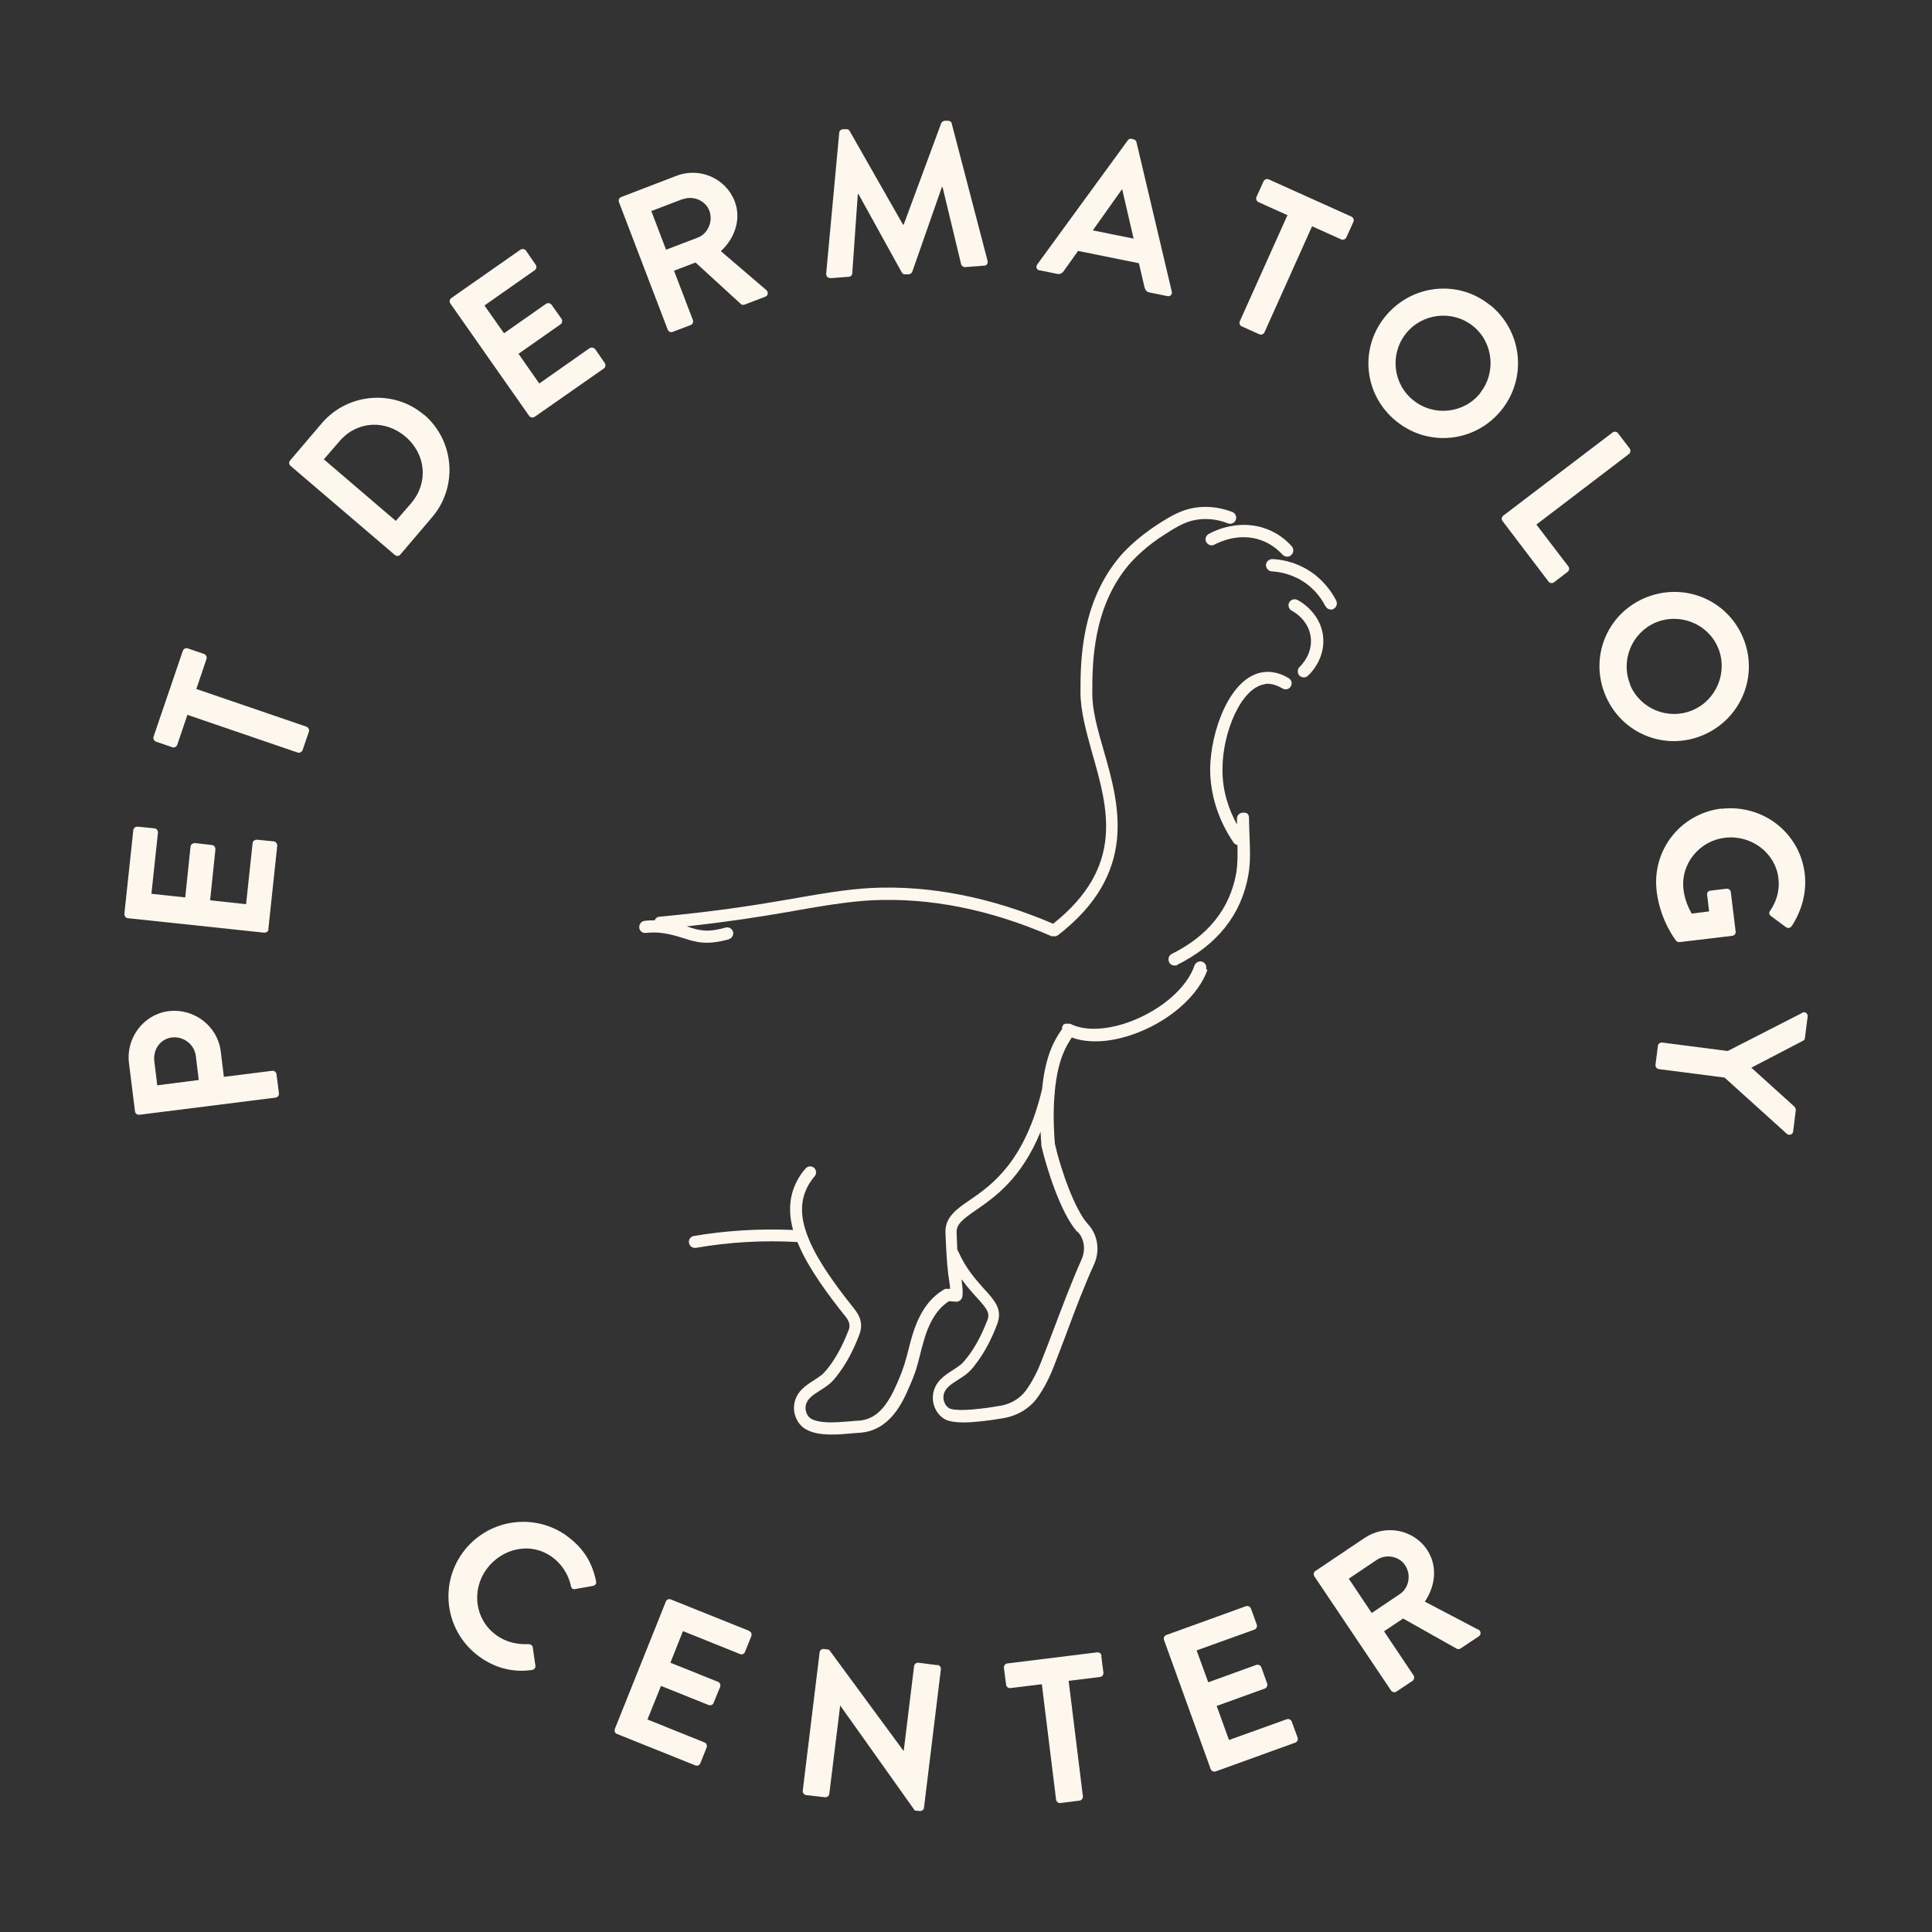 <?xml version="1.0" encoding="UTF-8"?>
<svg id="Layer_1" xmlns="http://www.w3.org/2000/svg" version="1.1" viewBox="0 0 800 800">
  <rect x="0" y="0" width="800" height="800" fill="#333333" stroke="none"/>
  <!-- Generator: Adobe Illustrator 29.1.0, SVG Export Plug-In . SVG Version: 2.1.0 Build 142)  -->
  <defs>
    <style>
      .st0 {
        fill: #fdf7ed;
      }
    </style>
  </defs>
  <path class="st0" d="M114.5,444.8c-.1-.9-1-1.5-1.8-1.4l-20,2.5-1.3-10.6c-1.3-10.4-11-17.9-21.6-16.6-10.3,1.3-17.7,11-16.4,21.5l2.5,20c.1.9,1,1.5,1.8,1.4l56.4-7.1c.9-.1,1.5-.9,1.4-1.8l-1-7.8ZM65.1,449.3l-1.2-9.9c-.6-4.8,2.5-9.2,7.2-9.8,5-.6,9.4,2.9,10,7.7l1.2,9.9-17.1,2.2Z"/>
  <path class="st0" d="M111.1,384.9l3.7-34.7c0-.9-.6-1.7-1.4-1.8l-7-.7c-.9,0-1.7.5-1.8,1.4l-2.7,25.3-14.9-1.6,2.2-21.1c0-.9-.5-1.7-1.4-1.8l-7.1-.8c-.9,0-1.7.6-1.8,1.4l-2.2,21.1-14-1.5,2.7-25.3c.1-.9-.6-1.7-1.4-1.8l-7-.7c-.9,0-1.7.5-1.8,1.4l-3.7,34.7c0,.9.6,1.7,1.4,1.8l56.5,6c.9,0,1.7-.5,1.8-1.4Z"/>
  <path class="st0" d="M126.9,300.9l-45.6-15.6,4.2-12.4c.3-.9-.2-1.8-1-2.1l-6.7-2.3c-.8-.3-1.8.1-2.1,1l-12.1,35.5c-.3.9.2,1.8,1,2.1l6.7,2.3c.8.3,1.8-.1,2.1-1l4.2-12.4,45.6,15.6c.8.3,1.8-.2,2.1-1l2.6-7.6c.3-.8-.2-1.8-1-2.1Z"/>
  <path class="st0" d="M175.6,171.8c-12.5-10.7-31.6-9.1-42.3,3.4l-13.2,15.5c-.6.7-.4,1.7.2,2.2l43.2,36.9c.7.6,1.7.5,2.2-.1l13.2-15.5c10.8-12.6,9.3-31.7-3.3-42.5ZM170.3,208.3l-6.4,7.4-29.8-25.5,6.4-7.4c7.2-8.5,18.9-9.2,27.4-2,8.5,7.3,9.6,19,2.4,27.5Z"/>
  <path class="st0" d="M246.4,144.6c-.5-.7-1.5-.9-2.3-.4l-20.8,14.6-8.6-12.3,17.4-12.2c.7-.5.9-1.5.4-2.3l-4.1-5.8c-.5-.7-1.6-.9-2.3-.4l-17.4,12.2-8.1-11.5,20.8-14.6c.8-.5.9-1.6.4-2.3l-4-5.8c-.5-.7-1.5-.9-2.3-.4l-28.6,20c-.8.5-.9,1.6-.4,2.3l32.6,46.5c.5.7,1.5.9,2.3.4l28.6-20c.8-.5.9-1.6.4-2.3l-4-5.8Z"/>
  <path class="st0" d="M276.5,136.5c.3.8,1.2,1.3,2.1.9l7.4-2.8c.8-.3,1.2-1.3.9-2.1l-7.8-20.4,8.9-3.4,18.8,17.2c.3.3.8.5,1.6.2l8.4-3.2c1.4-.5,1.4-2,.5-2.8l-18.8-16.1c5.9-5.5,8.5-13.4,5.7-20.7-3.7-9.5-14.5-14.2-24.1-10.5l-22.9,8.8c-.9.3-1.2,1.3-.9,2.1l20.3,53.1ZM282.8,82.5c4.2-1.6,9.3.5,10.9,4.7,1.7,4.5-.6,9.6-4.8,11.2l-13.1,5-6.1-16,13.1-5Z"/>
  <path class="st0" d="M343.8,115.2l7.7-.6c.8,0,1.4-.8,1.4-1.4l2.3-32.8c0,0,.3,0,.3,0l17.9,32.4c.3.5.8.9,1.5.8h1.5c.8-.2,1.2-.7,1.4-1.2l12.2-34.9s.2,0,.3,0l7.7,32c.2.6,1,1.2,1.7,1.1l7.8-.6c1.1,0,1.7-.9,1.4-2.1l-14.8-56.7c-.1-.7-.7-1.2-1.6-1.2h-1.4c-.8.2-1.2.6-1.4,1.1l-15.5,41.9q0,0-.3,0l-22.1-38.8c-.3-.5-.8-.8-1.5-.7h-1.4c-.9.2-1.4.8-1.4,1.5l-5.4,58.3c0,1.2.7,1.9,1.8,1.8Z"/>
  <path class="st0" d="M430.4,111.9l7.3,1.5c1.3.3,2.3-.4,2.8-1.2l5.9-8.3,25.2,5.1,2.3,9.9c.4,1.3.8,1.9,2.1,2.2l7.3,1.5c1.3.3,2.2-.7,1.9-1.9l-14.6-61.8c-.2-.6-.4-1-1.2-1.2l-.8-.2c-.8-.2-1.3.2-1.6.6l-37.5,51.4c-.7,1-.3,2.2,1,2.5ZM464.4,78.5h.3c0,0,4.7,20.3,4.7,20.3l-16.9-3.4,12-16.9Z"/>
  <path class="st0" d="M514.1,135.1l7.3,3.3c.8.4,1.8,0,2.2-.8l19.7-43.9,12,5.4c.9.4,1.8,0,2.2-.8l2.9-6.4c.4-.8,0-1.8-.8-2.2l-34.2-15.4c-.9-.4-1.8,0-2.2.8l-2.9,6.4c-.4.8,0,1.8.8,2.2l12,5.4-19.7,43.9c-.4.8,0,1.8.8,2.2Z"/>
  <path class="st0" d="M616.8,126.2c-13.4-10.7-32.7-8.3-43.4,5.1-10.7,13.4-8.5,32.6,5,43.3,13.4,10.7,32.7,8.5,43.4-4.9,10.7-13.4,8.5-32.8-4.9-43.5ZM613,162.7c-6.7,8.5-19.2,9.9-27.7,3.1-8.5-6.7-9.9-19.1-3.2-27.6,6.7-8.5,19.2-10,27.7-3.3,8.5,6.7,9.9,19.3,3.1,27.8Z"/>
  <path class="st0" d="M636.2,217.2l38.3-29.2c.7-.5.8-1.6.3-2.3l-4.8-6.3c-.6-.8-1.6-.8-2.3-.3l-45.2,34.4c-.7.5-.9,1.5-.3,2.3l19,25c.6.8,1.6.8,2.3.3l5.6-4.3c.7-.5.9-1.5.3-2.3l-13.3-17.4Z"/>
  <path class="st0" d="M705.2,304.4c15.8-6.7,23.2-24.7,16.5-40.5-6.7-15.8-24.7-23-40.6-16.3-15.8,6.7-23,24.6-16.3,40.4,6.7,15.8,24.6,23.1,40.4,16.4ZM675.1,283.6c-4.2-10,.5-21.5,10.4-25.8,10-4.2,21.7.4,25.9,10.4,4.2,10-.6,21.7-10.6,25.9-10,4.2-21.6-.5-25.8-10.5Z"/>
  <path class="st0" d="M712.8,334.8c-17,2.1-28.9,17.3-26.8,34.3,1.5,12.4,8.1,20.5,8.1,20.5.3.3.8.6,1.4.5l21.8-2.6c.9-.1,1.5-.9,1.4-1.7l-2-16.4c-.1-.9-.9-1.5-1.8-1.4l-6.7.8c-.9.1-1.5.9-1.3,1.8l.8,6.8-7.2.9c-.9-1.6-2.8-5.1-3.4-9.9-1.3-10.7,6.6-20.3,17.2-21.5,10.7-1.3,20.8,6.1,22.1,16.7.6,4.7-.6,9.4-3.4,13.5-.6.8-.5,1.6.3,2.2l6.2,4.6c.8.6,1.8.4,2.4-.4,4.2-6.4,6.3-14.1,5.4-21.7-2-17-17.4-28.9-34.5-26.9Z"/>
  <path class="st0" d="M746.3,419.4l-30.9,15.8-27.1-3.5c-.9-.1-1.7.5-1.8,1.4l-1,7.8c-.1.9.6,1.7,1.4,1.8l27.2,3.5,25.8,23.3c1,.8,2.5.3,2.6-1l1.1-8.8c0-.7-.3-1.2-.6-1.5l-17.8-16.1,21.3-11.1c.4-.2.9-.6.9-1.3l1.1-8.7c.2-1.4-1.1-2.2-2.3-1.7Z"/>
  <path class="st0" d="M234.9,636.1c-13.9-10.1-33.2-7-43.3,6.8-10.1,13.9-6.9,33.1,6.9,43.1,6.2,4.5,13.7,6.7,21.8,5.5.8-.1,1.6-.9,1.4-1.8l-1.1-7.6c-.1-.7-.8-1.3-1.7-1.3-4.6.2-9.3-.7-13.5-3.8-8.9-6.5-10.2-18.7-3.9-27.3,6.4-8.7,18.4-11.4,27.2-4.9,3.9,2.8,6.7,7.2,7.7,11.9.2,1,.8,1.5,1.7,1.3l7.4-1.3c1-.2,1.6-1,1.3-2-1.6-7.7-5.1-13.6-12.1-18.7Z"/>
  <path class="st0" d="M310.2,675.3l-32.4-13c-.9-.4-1.8.1-2.1.9l-21.1,52.7c-.3.8,0,1.8.9,2.1l32.4,13c.9.4,1.8-.1,2.1-.9l2.6-6.5c.3-.8,0-1.8-.9-2.1l-23.6-9.5,5.6-13.9,19.7,7.9c.8.3,1.8,0,2.1-.9l2.7-6.6c.3-.8-.1-1.8-.9-2.1l-19.7-7.9,5.2-13.1,23.6,9.5c.9.4,1.8-.1,2.1-.9l2.6-6.5c.3-.8,0-1.8-.9-2.1Z"/>
  <path class="st0" d="M388.1,689.5l-7.8-1c-.9-.1-1.7.6-1.8,1.4l-4.3,35.2h0s-30.9-42-30.9-42l-2.1-.3c-.9-.1-1.7.5-1.8,1.3l-7,57.4c-.1.9.6,1.7,1.4,1.8l7.8.9c.9.1,1.7-.6,1.8-1.4l4.5-36.6h0s30.9,43.5,30.9,43.5l2,.2c.9.1,1.7-.5,1.8-1.3l7-57.4c.1-.9-.6-1.7-1.4-1.8Z"/>
  <path class="st0" d="M456.1,685.6c-.1-.9-.9-1.5-1.8-1.4l-37.2,4.6c-.9.1-1.5,1-1.4,1.8l.9,7c.1.9.9,1.5,1.8,1.4l13-1.6,5.9,47.8c.1.9,1,1.5,1.8,1.4l7.9-1c.9-.1,1.5-1,1.4-1.8l-5.9-47.8,13-1.6c.9-.1,1.5-1,1.4-1.8l-.9-7Z"/>
  <path class="st0" d="M534.9,712.9c-.3-.8-1.2-1.3-2.1-1l-23.9,8.6-5.1-14.1,19.9-7.2c.8-.3,1.3-1.2,1-2.1l-2.4-6.7c-.3-.8-1.3-1.3-2.1-1l-19.9,7.2-4.8-13.2,23.9-8.6c.9-.3,1.3-1.3,1-2.1l-2.4-6.6c-.3-.8-1.2-1.3-2.1-1l-32.9,11.9c-.9.3-1.3,1.3-1,2.1l19.3,53.4c.3.8,1.2,1.3,2.1,1l32.9-11.9c.9-.3,1.3-1.3,1-2.1l-2.4-6.6Z"/>
  <path class="st0" d="M611.9,674.7l-21.9-11.5c4.5-6.7,5.3-14.9.9-21.5-5.7-8.5-17.3-10.6-25.8-4.9l-20.4,13.7c-.8.5-.9,1.6-.4,2.3l31.7,47.2c.5.7,1.5,1,2.3.4l6.6-4.4c.7-.5.9-1.6.4-2.3l-12.2-18.2,7.9-5.3,22.2,12.5c.3.2.9.3,1.6-.1l7.5-5c1.2-.8.9-2.3-.2-2.9ZM579.6,660.1l-11.6,7.8-9.5-14.2,11.6-7.8c3.8-2.5,9.2-1.6,11.7,2.2,2.7,4,1.6,9.5-2.2,12Z"/>
  <path class="st0" d="M523.9,283.2c2.2-.3,4.6.4,7.2,1.9,1.2.7,2.7.3,3.4-.9.7-1.2.3-2.7-.9-3.4-3.5-2.1-7-2.9-10.3-2.5-14.1,1.7-22.1,24.8-22.2,40.2,0,10.4,3.3,21,9.7,30.4.4.6,1,.9,1.6,1,.1,4,.1,7.9-.5,11.6-2.6,14.7-11.6,26-26.7,33.5-1.2.6-1.7,2.1-1.1,3.4.4.9,1.3,1.4,2.3,1.4s.8,0,1.1-.3c16.6-8.3,26.5-20.8,29.4-37.1,1-5.4.7-11,.5-16.3-.1-2.3-.2-4.8-.2-7.1s-1.1-2.5-2.5-2.5-2.5,1.1-2.5,2.5,0,1.6,0,2.4c-3.2-5.8-6.1-13.7-6-22.9,0-15.3,7.8-34,17.7-35.2Z"/>
  <path class="st0" d="M499.4,401.4c.4-1.3-.3-2.7-1.6-3.2-1.3-.4-2.7.3-3.2,1.6-3,8.9-13,17.8-25.5,22.8-10.1,4-19.8,4.5-26,1.3,0,0,0,0,0,0,0,0-.1,0-.2,0,0,0-.2,0-.3,0,0,0-.1,0-.2,0-.1,0-.2,0-.3,0,0,0-.1,0-.2,0,0,0-.2,0-.3,0,0,0,0,0,0,0,0,0-.1,0-.2,0,0,0-.1,0-.2,0-.1,0-.2,0-.3.1,0,0,0,0-.1,0-.1,0-.3.2-.4.3,0,0,0,0,0,0-.1,0-.2.2-.3.3,0,0,0,0,0,.1,0,0-.1.2-.2.3,0,0,0,0,0,0,0,0,0,0,0,0,0,0,0,.2-.1.3s0,.1,0,.2c0,0,0,.2,0,.3,0,0,0,.1,0,.2,0,0,0,0,0,0-.1.3-.5.7-.7,1.1-2.1,3.2-6.2,9.3-7.6,23.9-7.2,30.2-20.9,39.7-29.9,45.9-5.6,3.8-10.4,7.2-10.1,13.6.3,8.1.7,12.6.7,12.7.3,3.5.6,5.9.9,7.6.2,1.2.3,2.1.3,2.9h-1.1c-.5-.1-1.1,0-1.5.3-4.1,2.5-9.9,7.3-13.5,20.6-.5,1.8-.9,3.3-1.2,4.6-1.3,4.9-1.9,7.3-4.4,13.1-4,9.3-8.4,15.6-16.5,16-1.2,0-2.6.2-4,.3-5.1.4-11.3.9-15.1-1-1.8-.9-2.8-3.3-2.5-5.4.5-3,3-4.5,5.9-6.4,1.3-.8,2.7-1.7,3.9-2.7h0c.9-.7,2.2-2,4.2-4.8,3.1-4.2,5.8-9.3,8.1-15.3.3-.8,1.1-2.8.8-5.2-.3-2.5-1.7-4.5-3.2-6.4-8.7-10.8-14.8-20.1-17.7-26.7-1.8-4.2-5.2-12.1-2.5-20.3.9-2.6,2.3-5.1,4.2-7.3.9-1,.8-2.6-.2-3.5-1-.9-2.6-.8-3.5.2-2.4,2.7-4.1,5.8-5.2,9-2,6.1-1.3,11.9,0,16.5-13.8-.6-27.6.2-41.1,2.5-1.4.2-2.3,1.6-2,2.9.3,1.4,1.5,2.2,2.9,2,13.8-2.4,27.9-3.2,42-2.4.3.8.7,1.6,1,2.3,3.9,8.9,12.1,20.1,18.4,27.9,1.4,1.7,2,2.8,2.1,3.9.2,1.2-.2,2.2-.5,2.8-4.9,12.8-10.7,17.9-10.8,18-1,.8-2.1,1.5-3.3,2.3-3.4,2.2-7.3,4.6-8.2,9.8-.7,4.3,1.4,8.8,5.1,10.7,3,1.6,6.6,2,10.3,2s5.1-.2,7.5-.4c1.4-.1,2.7-.2,3.8-.3,13-.6,18.3-13,20.9-19,2.7-6.1,3.4-8.9,4.6-13.8.3-1.3.7-2.8,1.2-4.5,2.9-10.8,7.3-15,10.6-17.2l2.9.2c1.4.1,2.5-.9,2.7-2.2.3-2.3,0-3.8-.3-6.5,0-.2,0-.4,0-.6,2.1,3,4.2,5.3,6.1,7.4,1,1.1,2,2.2,2.8,3.2,1.4,1.7,2,2.8,2.1,3.9.2,1.2-.2,2.2-.5,2.8-4.9,12.8-10.7,17.9-10.8,18-1,.8-2.1,1.5-3.3,2.3-3.4,2.2-7.3,4.6-8.2,9.8-.7,4.3,1.4,8.8,5.1,10.7,1.6.8,4.1,1.2,7.6,1.2s9.7-.6,16.6-1.8c5.6-1,10.4-3.9,13.6-8.1,3.2-4.3,5.7-9.7,7.1-13.4,1.9-4.8,3.7-9.7,5.5-14.4,3.4-9.2,7-18.7,11.1-27.7,2.6-5.7,1.6-12.3-2.5-16.7-5.6-6.1-11.5-23.4-13.7-33.3-.7-8.9-.6-16,0-21.7,0-.1,0-.2,0-.3,1.3-13.3,4.9-18.7,6.7-21.5.1-.2.2-.3.3-.5,2.9,1.1,6.3,1.6,9.9,1.6,5.5,0,11.6-1.3,17.9-3.8,13.8-5.5,24.9-15.7,28.4-25.9ZM446.3,510.1c2.7,2.9,3.3,7.4,1.6,11.3-4.1,9.2-7.7,18.8-11.2,28-1.8,4.7-3.6,9.6-5.5,14.3-1.3,3.4-3.6,8.3-6.5,12.2-2.4,3.2-6.2,5.5-10.5,6.2-12.7,2.2-19.2,2-21,1.1-1.8-.9-2.8-3.3-2.5-5.4.5-3,3-4.5,5.9-6.4,1.3-.8,2.7-1.7,3.9-2.7h0c.9-.7,2.2-2,4.2-4.8,3.1-4.2,5.8-9.3,8.1-15.3.3-.8,1.1-2.8.8-5.2-.3-2.5-1.7-4.5-3.2-6.4-.9-1.1-1.9-2.2-3-3.4-3.3-3.7-7.4-8.2-10.6-15.4-.1-.2-.3-.5-.4-.7-.1-1.9-.2-4.3-.3-7.1-.1-3.5,2.5-5.5,8-9.3,7.8-5.4,18.8-13,26.8-32.5,0,1.7.2,3.5.3,5.4,0,.1,0,.2,0,.4,1.9,8.4,8,28.3,15,35.8Z"/>
  <path class="st0" d="M502.7,225.6c2.4-1.3,10.8-5.2,19.8-1.8,3.2,1.2,6.1,3.2,8.6,5.9.5.5,1.2.8,1.9.8s1.2-.2,1.7-.7c1-.9,1.1-2.5.2-3.6-3-3.3-6.5-5.7-10.5-7.2-11-4.1-21.1.5-23.9,2.1-1.2.7-1.7,2.2-1,3.4.7,1.2,2.2,1.7,3.4,1Z"/>
  <path class="st0" d="M548.9,251c.4.9,1.3,1.4,2.2,1.4s.8,0,1.1-.3c1.2-.6,1.7-2.1,1.1-3.4-2.2-4.3-5.4-8.1-9.2-11-6.3-4.7-12.8-6-17.2-6.2-1.4,0-2.6,1-2.7,2.4,0,1.4,1,2.6,2.4,2.7,3.7.2,9.2,1.3,14.5,5.2,3.2,2.4,5.9,5.6,7.7,9.2Z"/>
  <path class="st0" d="M547.9,263.8c-1-10.5-10.3-15.2-10.7-15.4-1.2-.6-2.8-.1-3.4,1.1-.6,1.2-.1,2.8,1.1,3.4.3.1,7.2,3.7,7.9,11.4.6,6.8-4.1,11.3-4.6,11.8-1,.9-1.1,2.5-.2,3.6.5.5,1.2.8,1.9.8s1.2-.2,1.7-.7c1.2-1.1,7.1-7,6.3-16Z"/>
  <path class="st0" d="M271.1,381.1c-1.4,0-2.8,0-4.1.2-1.4.1-2.4,1.4-2.3,2.8.1,1.4,1.4,2.4,2.7,2.2,3-.3,5.5-.3,9.4.5,2.5.5,4.4,1.1,6.3,1.7,5,1.6,9.3,3,18.5.5,1.3-.4,2.2-1.6,2-2.9-.3-1.5-1.7-2.4-3.2-2-7.8,2.2-11.1,1.1-15.7-.4-.1,0-.2,0-.3-.1,16.8-1.9,28.7-3.7,41.4-5.9,14.1-2.5,25.3-4.4,35.1-4.9,24.1-1.2,49.2,3.8,74.6,14.9.1,0,.2,0,.3,0,0,0,.1,0,.2,0,.2,0,.4,0,.5,0s0,0,0,0c.2,0,.4,0,.6,0,0,0,0,0,0,0,.2,0,.4-.1.6-.3,0,0,0,0,.1,0,0,0,0,0,.1,0,33.6-25.9,25.6-54.1,19.1-76.7-2.5-8.6-4.8-16.7-4.7-24,0-12.2.2-35,15-52.7,2.8-3.3,8.1-8.4,15-12.7,5.6-3.6,9.3-5.8,14.8-6.3,3.8-.3,7.6.2,11.3,1.7,1.3.5,2.8-.1,3.3-1.4.5-1.3-.1-2.8-1.4-3.3-4.5-1.7-9-2.4-13.6-2-7,.6-11.9,3.7-17.1,7-9.2,5.9-14.7,12-16.1,13.7-15.9,19.1-16.1,43.1-16.1,55.9,0,7.9,2.4,16.4,4.9,25.4,6.6,23.1,13.4,46.9-16.2,70.5-25.7-11-51.1-16-75.5-14.8-10.1.5-22,2.6-35.7,5-15.1,2.6-29.1,4.7-51.8,6.9-.9,0-1.6.6-2,1.4Z"/>
</svg>